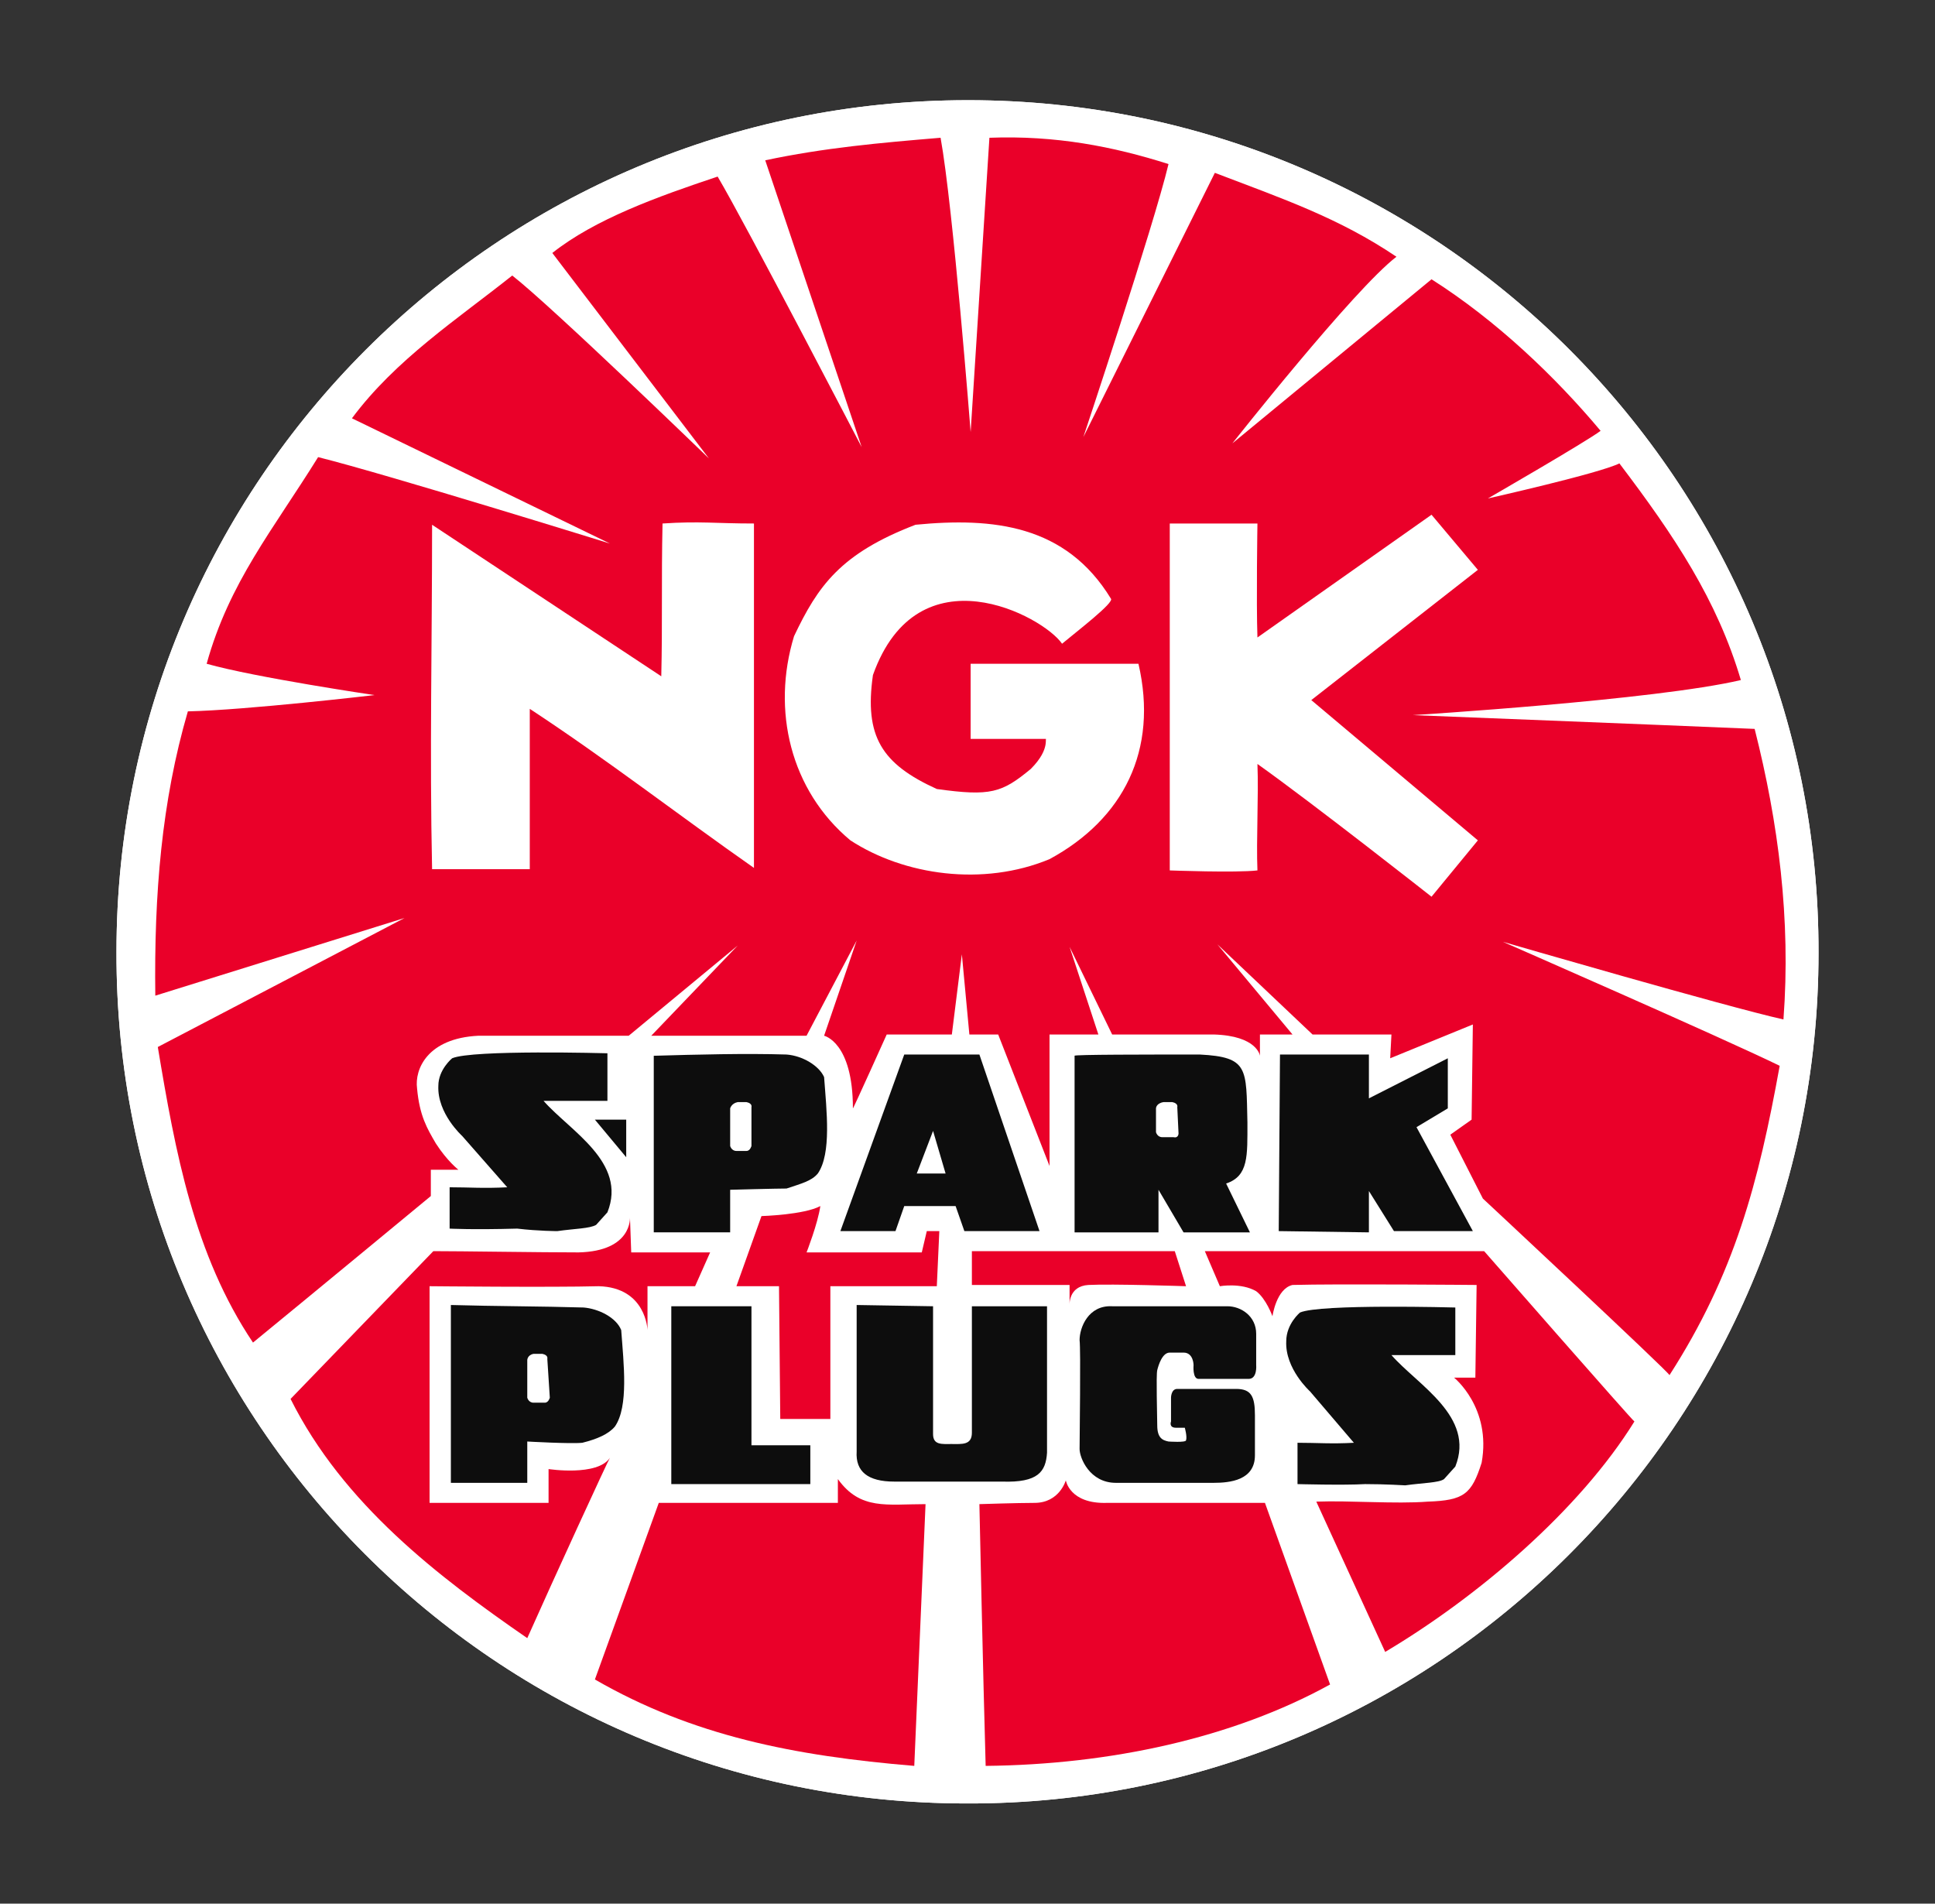 <?xml version="1.0" encoding="utf-8"?>
<!-- Generator: Adobe Illustrator 22.1.0, SVG Export Plug-In . SVG Version: 6.00 Build 0)  -->
<svg version="1.1" id="Layer_1" xmlns="http://www.w3.org/2000/svg" xmlns:xlink="http://www.w3.org/1999/xlink" x="0px" y="0px"
	 viewBox="0 0 154.5 152" style="enable-background:new 0 0 154.5 152;" xml:space="preserve">
<rect x="0" y="0" width="154.5" height="152" fill="#333333" stroke="none"/>
<style type="text/css">
	.st0{fill:#FFFFFF;}
	.st1{fill:#EA0029;}
	.st2{fill:#0D0D0D;}
</style>
<g>
	<path class="st0" d="M145.2,76.1c0,37.5-30.5,68-68,67.9c-37.6,0-68-30.5-67.9-68c0-37.6,30.5-68,68-68S145.3,38.5,145.2,76.1"/>
	<path class="st0" d="M145.2,76.1c0,37.5-30.5,68-68,67.9c-37.6,0-68-30.5-67.9-68c0-37.6,30.5-68,68-68S145.3,38.5,145.2,76.1"/>
	<path class="st1" d="M50.3,97.2l0.1,2.8h6.3l-1.2,2.7h-3.8v3.5c0,0-0.1-3.4-3.9-3.5c-3.7,0.1-13.5,0-13.5,0V120h9.5v-2.7
		c0,0,3.9,0.6,4.9-0.9c-0.1,0.1-4.6,9.9-6.6,14.4c-7.1-4.9-14.7-10.7-18.9-19.1l11.4-11.8c2.2,0,8.6,0.1,11.6,0.1
		C50.5,99.9,50.3,97.2,50.3,97.2"/>
	<path class="st2" d="M44.5,98.3c1.4-0.2,2.6-0.2,3.1-0.5l0.9-1c1.6-4-3-6.5-5.1-8.9c1.5,0,3.6,0,5.1,0v-3.8c0,0-10.8-0.3-12.4,0.4
		c0,0-1.1,0.9-1.1,2.2c-0.1,2.2,1.9,4,1.9,4l3.6,4.1c-1.9,0.1-3,0-4.6,0v3.3c0,0,1.8,0.1,5.4,0C43,98.3,44.5,98.3,44.5,98.3"/>
	<path class="st1" d="M34.8,91.3c0.9,1.4,1.8,2.1,1.8,2.1h-2.2v2.1c0,0-9.8,8.1-14.2,11.7c-4.7-7-6.2-15.2-7.6-23.6l19.7-10.3
		l-19.9,6.2C12.3,71.4,12.9,64,15,56.8c4.7-0.1,14.9-1.3,14.9-1.3s-9.5-1.4-13.4-2.5c1.8-6.5,5.3-10.7,8.9-16.5
		c5.6,1.4,23.3,6.9,23.3,6.9l-20.6-10c3.5-4.7,8.4-7.9,12.8-11.4c3.2,2.5,15.7,14.6,15.7,14.6L44.1,20.2c3.4-2.7,8.4-4.5,13.2-6.1
		c2.3,3.9,11.5,21.6,11.5,21.6l-7.7-22.9c4.7-1,9.2-1.4,14-1.8c1,5.5,2.4,23.5,2.4,23.5L79,11c5.3-0.2,9.9,0.7,14.3,2.1
		c-1.2,5-6.8,21.8-6.8,21.8L97,13.8c5.5,2.1,9.9,3.6,14.5,6.7c-3.4,2.6-13.1,14.9-13.1,14.9l15.9-13.1c5.2,3.3,9.9,7.8,13.5,12.1
		c-1.2,0.9-9,5.4-9,5.4s8.9-2,10.5-2.8c4.4,5.8,7.8,10.9,9.7,17.3c-6.8,1.6-26.2,2.8-26.2,2.8s20.3,0.8,27.3,1.1
		c1.9,7.5,2.9,15.2,2.3,23.2c-4.5-1-22.4-6.2-22.4-6.2s17.6,7.7,22.1,9.9c-1.7,9.4-3.6,16.6-8.8,24.7c0-0.2-14.9-14.1-14.9-14.1
		l-2.6-5.1l1.7-1.2l0.1-7.6l-6.6,2.7l0.1-1.9h-6.3l-7.6-7.2l6,7.2h-2.6v1.7c0,0-0.2-1.6-3.7-1.7h-8.1l-3.4-7l2.3,7h-3.9v10.5
		l-4.1-10.5h-2.3l-0.6-6.4L76,82.6h-5.2c0,0-2.7,6-2.7,5.9c0-5.3-2.3-5.8-2.3-5.8l2.6-7.6l-4,7.6c-3,0-12.4,0-12.4,0l6.9-7.2
		l-8.7,7.2h-12c-4.1,0.2-5.1,2.7-4.9,4.2C33.5,89.1,34.1,90.1,34.8,91.3"/>
	<path class="st0" d="M60.2,41.8v27.5c-6-4.2-11.8-8.7-17.9-12.7v12.8h-7.8c-0.2-9.3,0-17.9,0-27.5L52.8,54c0.1-4.3,0-7.6,0.1-12.2
		C55.9,41.6,57.1,41.8,60.2,41.8"/>
	<path class="st0" d="M104.7,55.9L118,67.1l-3.7,4.5c0,0-9.4-7.4-13.9-10.6c0.1,2.5-0.1,6.1,0,8.5c-1.7,0.2-7,0-7,0V41.8h7
		c0,0-0.1,6.3,0,9.1l13.9-9.8l3.7,4.4L104.7,55.9z"/>
	<path class="st0" d="M88.7,47.8c0.3,0.3-2.7,2.6-3.9,3.6c-1.5-2.2-11.5-7.6-15.1,2.5C69,58.8,70.4,61,74.8,63
		c4.3,0.6,5.2,0.3,7.5-1.6c1.7-1.7,1-2.6,1.3-2.4h-6.1v-6h13.4c1.6,6.9-1.2,12.4-7.1,15.6c-5.3,2.2-11.6,1.3-15.9-1.5
		c-4.8-4-6.3-10.4-4.5-16.3c1.9-4,3.7-6.6,9.7-8.9C79.3,41.3,85.1,41.9,88.7,47.8"/>
	<polygon class="st2" points="109.3,84.2 109.3,87.7 115.6,84.5 115.6,88.5 113.1,90 117.6,98.3 111.3,98.3 109.3,95.1 109.3,98.4 
		102.1,98.3 102.2,84.2 	"/>
	<polygon class="st2" points="50,92.4 47.5,89.4 50,89.4 	"/>
	<path class="st1" d="M60.8,97.1c0,0,3.4-0.1,4.7-0.8c-0.2,1.4-1.1,3.7-1.1,3.7h9.2l0.4-1.7h1l-0.2,4.4h-8.5v10.6h-4l-0.1-10.6h-3.4
		L60.8,97.1z"/>
	<path class="st1" d="M118.5,99.9c0,0,11.9,13.6,12,13.6c-4.4,7.1-12.5,14-19.9,18.4l-5.5-12c2.7-0.1,6.3,0.2,8.9,0
		c2.9-0.1,3.5-0.6,4.3-3.1c0.8-4.4-2.2-6.8-2.2-6.8h1.7l0.1-7.4c0,0-11.2-0.1-14.7,0c-1.3,0.3-1.6,2.5-1.6,2.5s-0.5-1.4-1.3-2
		c-1.2-0.7-2.9-0.4-2.9-0.4l-1.2-2.8L118.5,99.9L118.5,99.9z"/>
	<path class="st1" d="M94.7,102.7c0,0-5.9-0.2-7.8-0.1c-1.6,0.1-1.5,1.6-1.5,1.6v-1.6h-7.8v-2.7h16.2L94.7,102.7z"/>
	<polygon class="st2" points="60,104.3 60,115.4 64.7,115.4 64.7,118.5 53.6,118.5 53.6,104.3 	"/>
	<path class="st2" d="M74.5,104.3c0,3.5,0,10.1,0,10.2c0,0.9,0.7,0.8,1.5,0.8s1.6,0.1,1.6-0.9c0,0.1,0-10.1,0-10.1h6
		c0,0,0,11.6,0,11.7c-0.1,1.5-0.7,2.4-3.6,2.3c0,0-8.4,0-8.6,0c-2.1,0-3.1-0.8-3-2.4v-11.7L74.5,104.3z"/>
	<path class="st1" d="M88.4,120c2.6,0,12.6,0,12.6,0l5.2,14.5c-7.8,4.3-17.6,6.4-27.5,6.5c-0.2-6.8-0.5-20.9-0.5-20.9
		s3.1-0.1,4.4-0.1c2,0,2.5-1.8,2.5-1.8S85.4,120.1,88.4,120"/>
	<path class="st1" d="M73.9,120.1L73,141c-9.6-0.8-17.7-2.4-25.5-6.9l5.1-14.1h14.3v-1.9C68.7,120.6,70.8,120.1,73.9,120.1"/>
	<path class="st2" d="M62.8,84.2c1.3,0.1,2.6,0.9,3,1.8c0.2,2.7,0.6,6.1-0.5,7.7c-0.5,0.6-1.3,0.8-2.5,1.2c-0.8,0-4.5,0.1-4.5,0.1
		v3.4h-6.1V84.3C55.6,84.2,59.6,84.1,62.8,84.2 M60,88.4c0,0,0.1-0.3-0.4-0.4c-0.1,0-0.7,0-0.7,0c-0.5,0.1-0.6,0.5-0.6,0.5v3
		c0,0,0.1,0.4,0.5,0.4h0.8c0.3,0,0.4-0.4,0.4-0.4V88.4z"/>
	<path class="st2" d="M83,98.3h-6l-0.7-2h-4.1l-0.7,2h-4.4l5.1-14.1h6L83,98.3z M73.2,93.7h2.3l-1-3.4L73.2,93.7z"/>
	<path class="st2" d="M95.8,84.2c3.9,0.2,3.7,1.1,3.8,5.4c0,2.7,0.1,4.3-1.7,4.9l1.9,3.9h-5.3l-2-3.4v3.4h-6.7V84.3
		C85.7,84.2,91.6,84.2,95.8,84.2 M94,88.4c0,0,0.1-0.3-0.4-0.4c-0.1,0-0.6,0-0.7,0c-0.6,0.1-0.6,0.5-0.6,0.5v1.9
		c0,0,0.1,0.4,0.5,0.4c0,0,0.8,0,0.9,0c0.4,0.1,0.4-0.3,0.4-0.3L94,88.4z"/>
	<path class="st2" d="M46.6,104.4c1.2,0.1,2.6,0.8,3,1.8c0.2,2.7,0.6,6.1-0.5,7.7c-0.5,0.6-1.4,1-2.6,1.3c-0.9,0.1-4.4-0.1-4.4-0.1
		v3.3H36v-14.2C39.4,104.3,43.3,104.3,46.6,104.4 M43.7,108.5c0,0,0.1-0.3-0.4-0.4h-0.7c-0.5,0.1-0.5,0.5-0.5,0.5v3
		c0,0,0.1,0.4,0.5,0.4h0.9c0.3,0,0.4-0.4,0.4-0.4L43.7,108.5z"/>
	<path class="st2" d="M112.2,118.6c1.4-0.2,2.7-0.2,3.1-0.5l0.9-1c1.6-4-3-6.5-5.1-8.9c1.5,0,3.6,0,5.1,0v-3.8
		c0,0-10.8-0.3-12.4,0.4c0,0-1.1,0.9-1.1,2.3c-0.1,2.2,1.9,4,1.9,4l3.5,4.1c-1.8,0.1-2.9,0-4.5,0v3.3c0,0,3.7,0.1,5.4,0
		C110.6,118.5,112.2,118.6,112.2,118.6"/>
	<path class="st2" d="M100.3,106.5c0-1.4-1.2-2.2-2.3-2.2c-1.1,0-8.3,0-9.2,0c-1.9-0.1-2.6,1.7-2.6,2.7c0.1,0.8,0,7.8,0,8.7
		c0,0.7,0.8,2.7,2.9,2.7h7.8c1.3,0,3.3-0.2,3.3-2.2V113c0-1.5-0.3-2.1-1.5-2.1c-0.8,0-3.6,0-4.7,0c-0.5,0-0.5,0.7-0.5,0.7v1.9
		c0,0-0.2,0.5,0.4,0.5h0.7c0,0,0.2,0.7,0.1,1c0,0.2-1.4,0.1-1.4,0.1c-0.5-0.1-0.9-0.3-0.9-1.3c0-0.7-0.1-4,0-4.4s0.4-1.4,1-1.4h1.1
		c0.8,0,0.8,1,0.8,1s-0.1,1.1,0.4,1.1h4c0.7,0,0.6-1.1,0.6-1.1L100.3,106.5z"/>
</g>
</svg>
